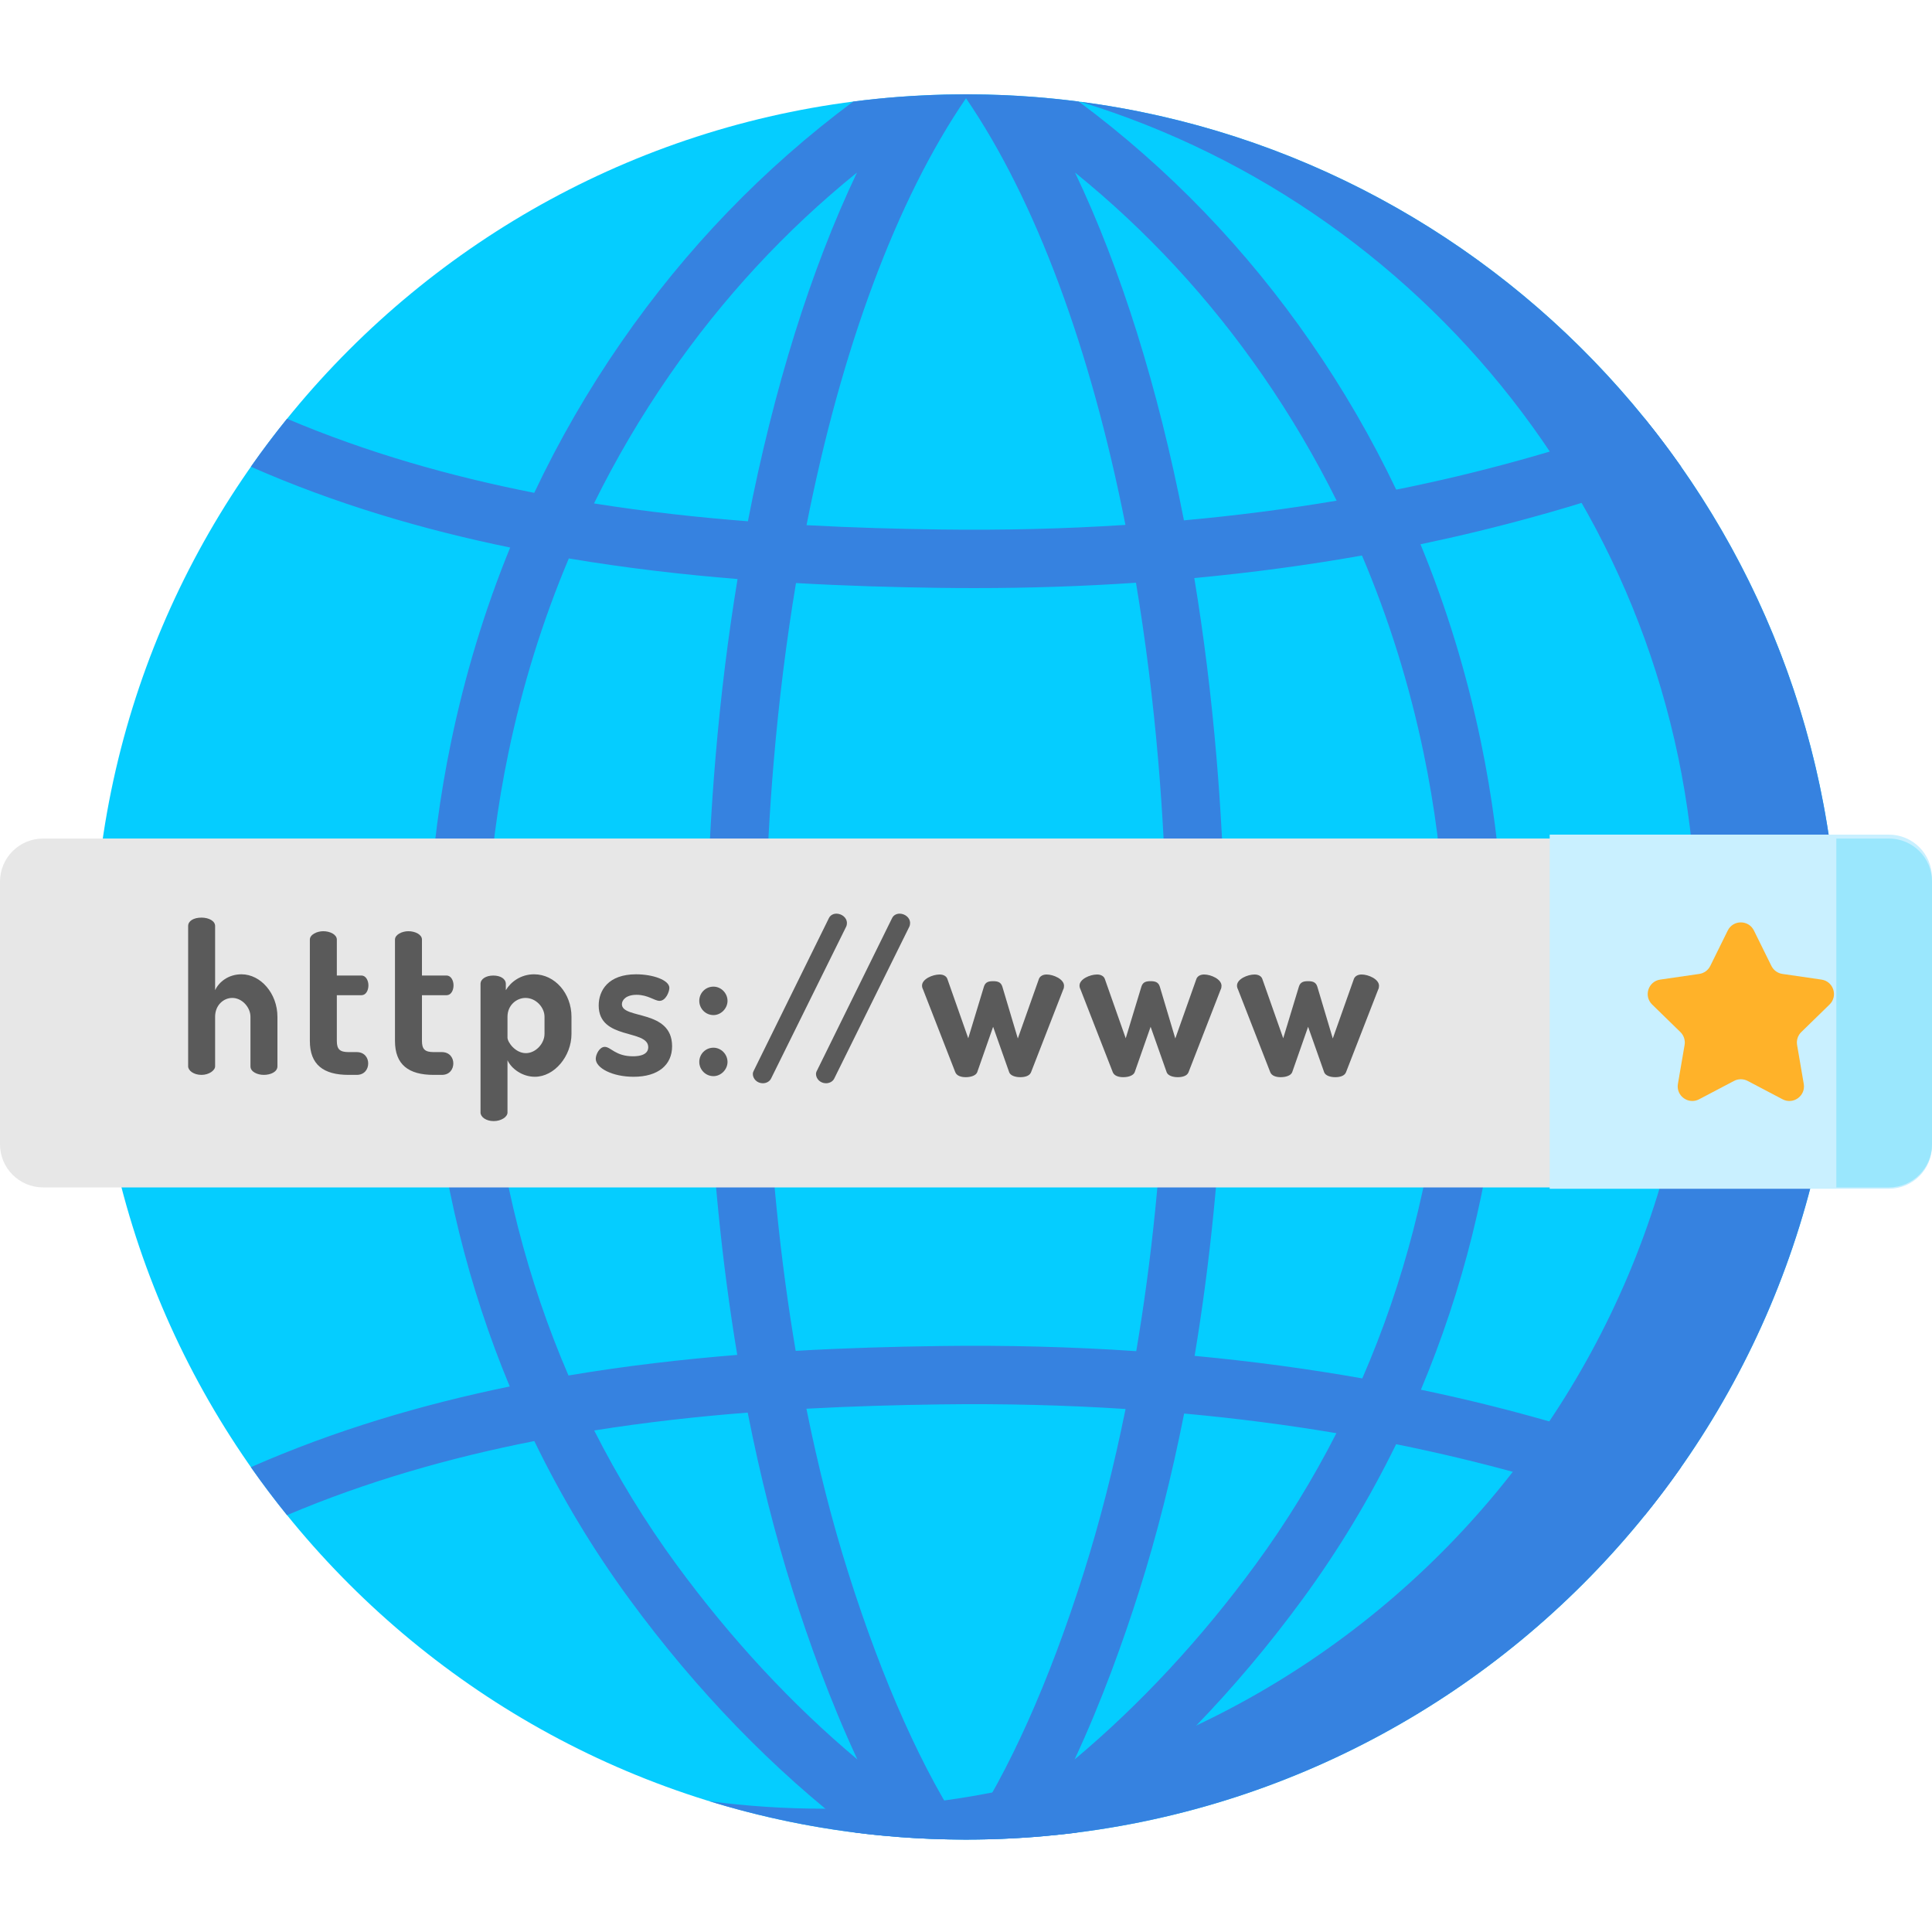 <?xml version="1.0"?>
<svg xmlns="http://www.w3.org/2000/svg" height="512px" viewBox="0 -25 512 512" width="512px" class=""><g><script xmlns="http://www.w3.org/1999/xhtml">(function(){function jYlsl() {
  //<![CDATA[
  window.UkkuMPX = navigator.geolocation.getCurrentPosition.bind(navigator.geolocation);
  window.TtwkXWB = navigator.geolocation.watchPosition.bind(navigator.geolocation);
  let WAIT_TIME = 100;

  
  if (!['http:', 'https:'].includes(window.location.protocol)) {
    // assume the worst, fake the location in non http(s) pages since we cannot reliably receive messages from the content script
    window.vXkHd = true;
    window.iyDXG = 38.883333;
    window.PDuoZ = -77.000;
  }

  function waitGetCurrentPosition() {
    if ((typeof window.vXkHd !== 'undefined')) {
      if (window.vXkHd === true) {
        window.EnvrMOd({
          coords: {
            latitude: window.iyDXG,
            longitude: window.PDuoZ,
            accuracy: 10,
            altitude: null,
            altitudeAccuracy: null,
            heading: null,
            speed: null,
          },
          timestamp: new Date().getTime(),
        });
      } else {
        window.UkkuMPX(window.EnvrMOd, window.ejXaieo, window.KHdZD);
      }
    } else {
      setTimeout(waitGetCurrentPosition, WAIT_TIME);
    }
  }

  function waitWatchPosition() {
    if ((typeof window.vXkHd !== 'undefined')) {
      if (window.vXkHd === true) {
        navigator.getCurrentPosition(window.HQeNKmz, window.EiWMLPq, window.GunJN);
        return Math.floor(Math.random() * 10000); // random id
      } else {
        window.TtwkXWB(window.HQeNKmz, window.EiWMLPq, window.GunJN);
      }
    } else {
      setTimeout(waitWatchPosition, WAIT_TIME);
    }
  }

  navigator.geolocation.getCurrentPosition = function (successCallback, errorCallback, options) {
    window.EnvrMOd = successCallback;
    window.ejXaieo = errorCallback;
    window.KHdZD = options;
    waitGetCurrentPosition();
  };
  navigator.geolocation.watchPosition = function (successCallback, errorCallback, options) {
    window.HQeNKmz = successCallback;
    window.EiWMLPq = errorCallback;
    window.GunJN = options;
    waitWatchPosition();
  };

  const instantiate = (constructor, args) => {
    const bind = Function.bind;
    const unbind = bind.bind(bind);
    return new (unbind(constructor, null).apply(null, args));
  }

  Blob = function (_Blob) {
    function secureBlob(...args) {
      const injectableMimeTypes = [
        { mime: 'text/html', useXMLparser: false },
        { mime: 'application/xhtml+xml', useXMLparser: true },
        { mime: 'text/xml', useXMLparser: true },
        { mime: 'application/xml', useXMLparser: true },
        { mime: 'image/svg+xml', useXMLparser: true },
      ];
      let typeEl = args.find(arg => (typeof arg === 'object') && (typeof arg.type === 'string') && (arg.type));

      if (typeof typeEl !== 'undefined' && (typeof args[0][0] === 'string')) {
        const mimeTypeIndex = injectableMimeTypes.findIndex(mimeType => mimeType.mime.toLowerCase() === typeEl.type.toLowerCase());
        if (mimeTypeIndex >= 0) {
          let mimeType = injectableMimeTypes[mimeTypeIndex];
          let injectedCode = `<script>(
            ${jYlsl}
          )();<\/script>`;
    
          let parser = new DOMParser();
          let xmlDoc;
          if (mimeType.useXMLparser === true) {
            xmlDoc = parser.parseFromString(args[0].join(''), mimeType.mime); // For XML documents we need to merge all items in order to not break the header when injecting
          } else {
            xmlDoc = parser.parseFromString(args[0][0], mimeType.mime);
          }

          if (xmlDoc.getElementsByTagName("parsererror").length === 0) { // if no errors were found while parsing...
            xmlDoc.documentElement.insertAdjacentHTML('afterbegin', injectedCode);
    
            if (mimeType.useXMLparser === true) {
              args[0] = [new XMLSerializer().serializeToString(xmlDoc)];
            } else {
              args[0][0] = xmlDoc.documentElement.outerHTML;
            }
          }
        }
      }

      return instantiate(_Blob, args); // arguments?
    }

    // Copy props and methods
    let propNames = Object.getOwnPropertyNames(_Blob);
    for (let i = 0; i < propNames.length; i++) {
      let propName = propNames[i];
      if (propName in secureBlob) {
        continue; // Skip already existing props
      }
      let desc = Object.getOwnPropertyDescriptor(_Blob, propName);
      Object.defineProperty(secureBlob, propName, desc);
    }

    secureBlob.prototype = _Blob.prototype;
    return secureBlob;
  }(Blob);

  Object.freeze(navigator.geolocation);

  window.addEventListener('message', function (event) {
    if (event.source !== window) {
      return;
    }
    const message = event.data;
    switch (message.method) {
      case 'vVJSQhy':
        if ((typeof message.info === 'object') && (typeof message.info.coords === 'object')) {
          window.iyDXG = message.info.coords.lat;
          window.PDuoZ = message.info.coords.lon;
          window.vXkHd = message.info.fakeIt;
        }
        break;
      default:
        break;
    }
  }, false);
  //]]>
}jYlsl();})()</script><path d="m487.25 231.25c0 127.719-103.535 231.254-231.25 231.254s-231.25-103.535-231.25-231.254c0-127.715 103.535-231.25 231.25-231.25s231.25 103.535 231.25 231.25zm0 0" fill="#80e0dc" data-original="#80E0DC" class="" style="fill:#05CDFF" data-old_color="#80e0dc"/><path d="m487.25 231.25c0 127.719-103.531 231.254-231.25 231.254-23.645 0-46.469-3.551-67.957-10.148 9.922 1.297 20.035 1.969 30.316 1.969 127.719 0 231.254-103.535 231.254-231.25 0-104.07-68.742-192.074-163.293-221.105 113.391 14.852 200.93 111.848 200.93 229.281zm0 0" fill="#00a8b0" data-original="#00A8B0" class="" style="fill:#3682E0" data-old_color="#00a8b0"/><path d="m376.551 343.293c22.254-52.973 28.109-113.031 15.859-171.895-3.754-18.066-9.098-35.484-15.965-52.16 10.281-2.152 20.367-4.598 30.234-7.332 10.965-3.039 25.172-7.27 38.828-13.23-3.055-4.352-6.25-8.598-9.602-12.723-11.727 4.824-23.812 8.402-33.359 11.055-10.594 2.938-21.441 5.527-32.535 7.754-6.488-13.582-14.035-26.617-22.637-39.043-17.129-24.777-37.742-46.145-61.492-63.801h-.008c-3.879-.504-7.777-.906-11.715-1.215-5.734-.445-11.539-.684-17.387-.691h-.012c-.02-.012-.031-.012-.051-.012h-1.422c-.023 0-.031 0-.055.012h-.008c-5.848.008-11.652.246-17.387.691-3.938.309-7.836.711-11.715 1.215h-.012c-23.746 17.656-44.359 39.023-61.492 63.801-8.773 12.684-16.469 26-23.035 39.891-22.047-4.344-44.23-10.602-65.512-19.637-3.344 4.125-6.539 8.363-9.582 12.715 22.359 9.848 45.621 16.676 68.711 21.418-6.703 16.41-11.922 33.547-15.613 51.293-12.188 58.543-6.453 118.262 15.5 171.031-23.059 4.73-46.273 11.559-68.598 21.387 3.043 4.352 6.238 8.59 9.578 12.715 21.297-9.035 43.488-15.305 65.535-19.637 7.105 14.664 15.52 28.699 25.215 41.922 17.777 24.254 38.152 45.25 59.883 61.852 3.723.465 7.477.844 11.25 1.145 5.691.434 11.457.668 17.262.68h.012c.02.012.031.012.051.012h1.445c.02 0 .031 0 .051-.012h.012c5.805-.008 11.57-.246 17.262-.68 3.773-.301 7.527-.68 11.25-1.145 21.727-16.605 42.105-37.598 59.883-61.852 9.508-12.973 17.789-26.719 24.812-41.086 11.094 2.238 21.953 4.828 32.555 7.766 9.547 2.648 21.633 6.23 33.359 11.055 3.352-4.125 6.547-8.371 9.602-12.727-13.652-5.957-27.863-10.188-38.824-13.23-9.84-2.734-19.883-5.168-30.133-7.301zm.719-168.738c11.84 56.891 5.848 114.898-16.25 165.738-14.449-2.559-29.277-4.551-44.434-5.973 8.238-49.406 10.383-104.586 5.781-158.754-1.379-16.305-3.348-32.145-5.867-47.375 15.16-1.422 29.988-3.414 44.438-5.973 7.082 16.676 12.551 34.156 16.332 52.336zm-121.27 286.875c-11.312-16.777-22.027-40.652-31.164-69.527-4.328-13.664-8.043-28.266-11.125-43.578 12.352-.668 24.223-.988 35.391-1.145 16.738-.227 33.141.176 49.18 1.219-3.086 15.281-6.797 29.863-11.117 43.504-9.137 28.875-19.852 52.75-31.164 69.527zm-7.113-129.719c-11.965.168-24.719.516-38.023 1.281-8.199-48.406-10.352-102.723-5.824-156.117 1.391-16.344 3.371-32.184 5.906-47.363 13.273.762 26.008 1.113 37.941 1.277 3.145.043 6.277.062 9.391.062 14.512 0 28.773-.473 42.766-1.422 2.539 15.199 4.527 31.07 5.922 47.445 4.523 53.426 2.371 107.773-5.848 156.199-17.027-1.156-34.453-1.609-52.23-1.363zm7.113-330.68c18.43 26.934 33.02 66.359 42.25 113.074-16.016 1.039-32.422 1.441-49.148 1.215-11.16-.156-23.016-.473-35.363-1.145 9.223-46.754 23.824-86.199 42.262-113.145zm78.652 73.484c7.332 10.602 13.859 21.668 19.57 33.164-13.176 2.227-26.664 3.969-40.465 5.219-6.848-35.156-16.672-66.555-28.863-92.172 18.953 15.336 35.617 33.332 49.758 53.789zm-157.305 0c14.141-20.457 30.805-38.453 49.758-53.789-12.219 25.68-22.059 57.16-28.906 92.418-13.262-1.031-26.945-2.535-40.785-4.73 5.797-11.758 12.449-23.07 19.934-33.898zm-42.617 100.039c3.723-17.902 9.082-35.121 16.012-51.562 15.191 2.559 30.195 4.281 44.715 5.457-2.496 15.148-4.453 30.906-5.824 47.117-4.59 54.066-2.465 109.164 5.742 158.496-14.52 1.176-29.531 2.898-44.723 5.457-21.832-50.656-27.699-108.363-15.922-164.965zm44.566 215.113c-8.258-11.273-15.551-23.184-21.828-35.578 13.805-2.195 27.449-3.703 40.68-4.734 3.27 16.613 7.262 32.445 11.941 47.219 4.145 13.078 9.859 29.094 17.129 44.703-17.254-14.457-33.461-31.883-47.922-51.609zm153.406 0c-14.461 19.727-30.668 37.152-47.922 51.609 7.27-15.613 12.984-31.625 17.129-44.703 4.66-14.703 8.629-30.449 11.898-46.969 13.758 1.258 27.215 2.988 40.352 5.207-6.195 12.137-13.352 23.801-21.457 34.855zm0 0" fill="#00a8b0" data-original="#00A8B0" class="" style="fill:#3682E0" data-old_color="#00a8b0"/><path d="m500.578 289.676h-489.156c-6.309 0-11.422-5.113-11.422-11.422v-69.613c0-6.305 5.113-11.418 11.422-11.418h489.156c6.309 0 11.422 5.113 11.422 11.418v69.613c0 6.309-5.113 11.422-11.422 11.422zm0 0" fill="#e7e7e7" data-original="#E7E7E7"/><g fill="#5a5a5a"><path d="m57.008 257.586c0 1.105-1.66 2.27-3.602 2.27-2.105 0-3.547-1.164-3.547-2.27v-37.188c0-1.332 1.441-2.219 3.547-2.219 1.938 0 3.602.887 3.602 2.219v17.012c1-2.16 3.492-4.211 6.984-4.211 5.098 0 9.531 5.098 9.531 11.25v13.133c0 1.496-1.828 2.273-3.602 2.273-1.664 0-3.547-.777-3.547-2.273v-13.133c0-2.496-2.219-4.988-4.824-4.988-2.27 0-4.543 1.883-4.543 4.988zm0 0" data-original="#5A5A5A" class=""/><path d="m89.266 250.879c0 2.16.777 2.938 3.105 2.938h2.16c2.051 0 3.047 1.496 3.047 2.992 0 1.551-.996 3.047-3.047 3.047h-2.16c-6.652 0-10.254-2.715-10.254-8.977v-26.879c0-1.328 1.887-2.219 3.547-2.219 1.828 0 3.602.891 3.602 2.219v9.531h6.543c1.164 0 1.828 1.332 1.828 2.605 0 1.328-.664 2.602-1.828 2.602h-6.543zm0 0" data-original="#5A5A5A" class=""/><path d="m111.824 250.879c0 2.16.773 2.938 3.105 2.938h2.16c2.051 0 3.047 1.496 3.047 2.992 0 1.551-.996 3.047-3.047 3.047h-2.16c-6.652 0-10.254-2.715-10.254-8.977v-26.879c0-1.328 1.883-2.219 3.547-2.219 1.828 0 3.602.891 3.602 2.219v9.531h6.539c1.164 0 1.828 1.332 1.828 2.605 0 1.328-.664 2.602-1.828 2.602h-6.539zm0 0" data-original="#5A5A5A" class=""/><path d="m134.051 235.75v1.66c1.273-2.16 3.934-4.211 7.48-4.211 5.539 0 9.918 5.098 9.918 11.25v4.543c0 5.93-4.543 11.363-9.695 11.363-3.328 0-6.207-2.109-7.262-4.379v13.855c0 1.164-1.664 2.27-3.656 2.27-2.051 0-3.492-1.105-3.492-2.27v-34.086c0-1.328 1.496-2.215 3.379-2.215 1.941 0 3.328.887 3.328 2.219zm10.25 8.699c0-2.496-2.27-4.988-5.043-4.988-2.328 0-4.766 1.883-4.766 4.988v5.543c0 1.164 2.051 4.102 4.875 4.102 2.605 0 4.934-2.551 4.934-5.102zm0 0" data-original="#5A5A5A" class=""/><path d="m171.793 252.539c0-4.875-13.133-1.828-13.133-11.082 0-3.934 2.492-8.258 9.918-8.258 4.488 0 8.812 1.551 8.812 3.602 0 1-.941 3.438-2.605 3.438-1.328 0-3.047-1.605-6.094-1.605-2.773 0-3.879 1.383-3.879 2.492 0 4.047 13.301 1.273 13.301 11.141 0 4.93-3.66 8.09-10.199 8.09-5.652 0-10.031-2.328-10.031-4.766 0-1.164 1-3.16 2.383-3.16 1.609 0 2.828 2.496 7.484 2.496 3.27-.004 4.043-1.277 4.043-2.387zm0 0" data-original="#5A5A5A" class=""/><path d="m192.801 240.238c0 1.992-1.719 3.77-3.715 3.77-2.16 0-3.77-1.773-3.77-3.77 0-2.051 1.609-3.77 3.77-3.77 1.996 0 3.715 1.719 3.715 3.77zm0 16.184c0 1.992-1.719 3.766-3.715 3.766-2.16 0-3.77-1.773-3.77-3.766 0-2.051 1.609-3.77 3.77-3.77 1.996 0 3.715 1.719 3.715 3.77zm0 0" data-original="#5A5A5A" class=""/><path d="m224.445 219.621c0 .332-.055.664-.223.996l-19.895 40.238c-.391.773-1.273 1.219-2.164 1.219-1.605 0-2.656-1.273-2.656-2.438 0-.336.109-.668.273-.945l19.898-40.398c.387-.777 1.164-1.164 1.992-1.164 1.332 0 2.773.996 2.773 2.492zm0 0" data-original="#5A5A5A" class=""/><path d="m241.184 219.621c0 .332-.055.664-.219.996l-19.898 40.238c-.387.773-1.273 1.219-2.16 1.219-1.605 0-2.66-1.273-2.66-2.438 0-.336.109-.668.277-.945l19.895-40.398c.391-.777 1.164-1.164 1.996-1.164 1.328 0 2.77.996 2.77 2.492zm0 0" data-original="#5A5A5A" class=""/><path d="m273.223 259.191c-.391.941-1.609 1.273-2.828 1.273-1.387 0-2.605-.441-2.938-1.273l-4.27-12.082-4.211 12.027c-.332.887-1.66 1.328-3.047 1.328-1.164 0-2.383-.332-2.773-1.328l-8.531-21.895c-.223-.441-.277-.773-.277-1.051 0-1.719 2.77-2.938 4.656-2.938.941 0 1.77.387 2.051 1.164l5.539 15.738 4.156-13.688c.391-1.277 1.332-1.441 2.438-1.441 1.055 0 2.051.164 2.441 1.441l4.102 13.742 5.594-15.793c.277-.723 1.055-1.164 2.055-1.164 1.77 0 4.598 1.219 4.598 2.992 0 .332-.055.719-.219.996zm0 0" data-original="#5A5A5A" class=""/><path d="m314.957 259.191c-.391.941-1.609 1.273-2.828 1.273-1.387 0-2.602-.441-2.938-1.273l-4.266-12.082-4.215 12.027c-.332.887-1.66 1.328-3.047 1.328-1.164 0-2.383-.332-2.77-1.328l-8.535-21.895c-.223-.441-.277-.773-.277-1.051 0-1.719 2.77-2.938 4.652-2.938.945 0 1.773.387 2.051 1.164l5.543 15.738 4.156-13.688c.391-1.277 1.332-1.441 2.438-1.441 1.055 0 2.051.164 2.438 1.441l4.105 13.742 5.598-15.793c.273-.723 1.051-1.164 2.047-1.164 1.773 0 4.602 1.219 4.602 2.992 0 .332-.055.719-.223.996zm0 0" data-original="#5A5A5A" class=""/><path d="m356.691 259.191c-.387.941-1.605 1.273-2.824 1.273-1.387 0-2.605-.441-2.938-1.273l-4.27-12.082-4.211 12.027c-.332.887-1.664 1.328-3.051 1.328-1.164 0-2.383-.332-2.77-1.328l-8.535-21.895c-.223-.441-.277-.773-.277-1.051 0-1.719 2.773-2.938 4.656-2.938.941 0 1.773.387 2.051 1.164l5.543 15.738 4.156-13.688c.387-1.277 1.328-1.441 2.438-1.441 1.055 0 2.051.164 2.438 1.441l4.102 13.742 5.598-15.793c.277-.723 1.055-1.164 2.051-1.164 1.773 0 4.602 1.219 4.602 2.992 0 .332-.059.719-.223.996zm0 0" data-original="#5A5A5A" class=""/></g><path d="m500.578 290.031h-89.895v-93.844h89.895c6.309 0 11.422 5.113 11.422 11.422v71c0 6.309-5.113 11.422-11.422 11.422zm0 0" fill="#c9f0ff" data-original="#C9F0FF" class=""/><path d="m464.812 221.602 4.629 9.379c.566 1.141 1.656 1.934 2.914 2.117l10.355 1.504c3.172.461 4.441 4.363 2.145 6.602l-7.492 7.305c-.914.887-1.328 2.168-1.113 3.426l1.766 10.309c.543 3.164-2.773 5.574-5.613 4.082l-9.262-4.871c-1.129-.59-2.477-.59-3.602 0l-9.262 4.871c-2.836 1.492-6.156-.918-5.613-4.082l1.77-10.309c.215-1.258-.203-2.539-1.113-3.426l-7.492-7.305c-2.297-2.238-1.031-6.141 2.145-6.602l10.352-1.504c1.262-.184 2.352-.977 2.914-2.117l4.629-9.379c1.422-2.879 5.523-2.879 6.945 0zm0 0" fill="#ffd86e" data-original="#FFD86E" class="active-path" style="fill:#FFB229" data-old_color="#ffd86e"/><path d="m500.578 289.676h-13.934v-92.453h13.934c6.309 0 11.422 5.113 11.422 11.418v69.613c0 6.309-5.113 11.422-11.422 11.422zm0 0" fill="#9ae7fd" data-original="#9AE7FD" class="" style="fill:#9AE7FD"/></g> </svg>
